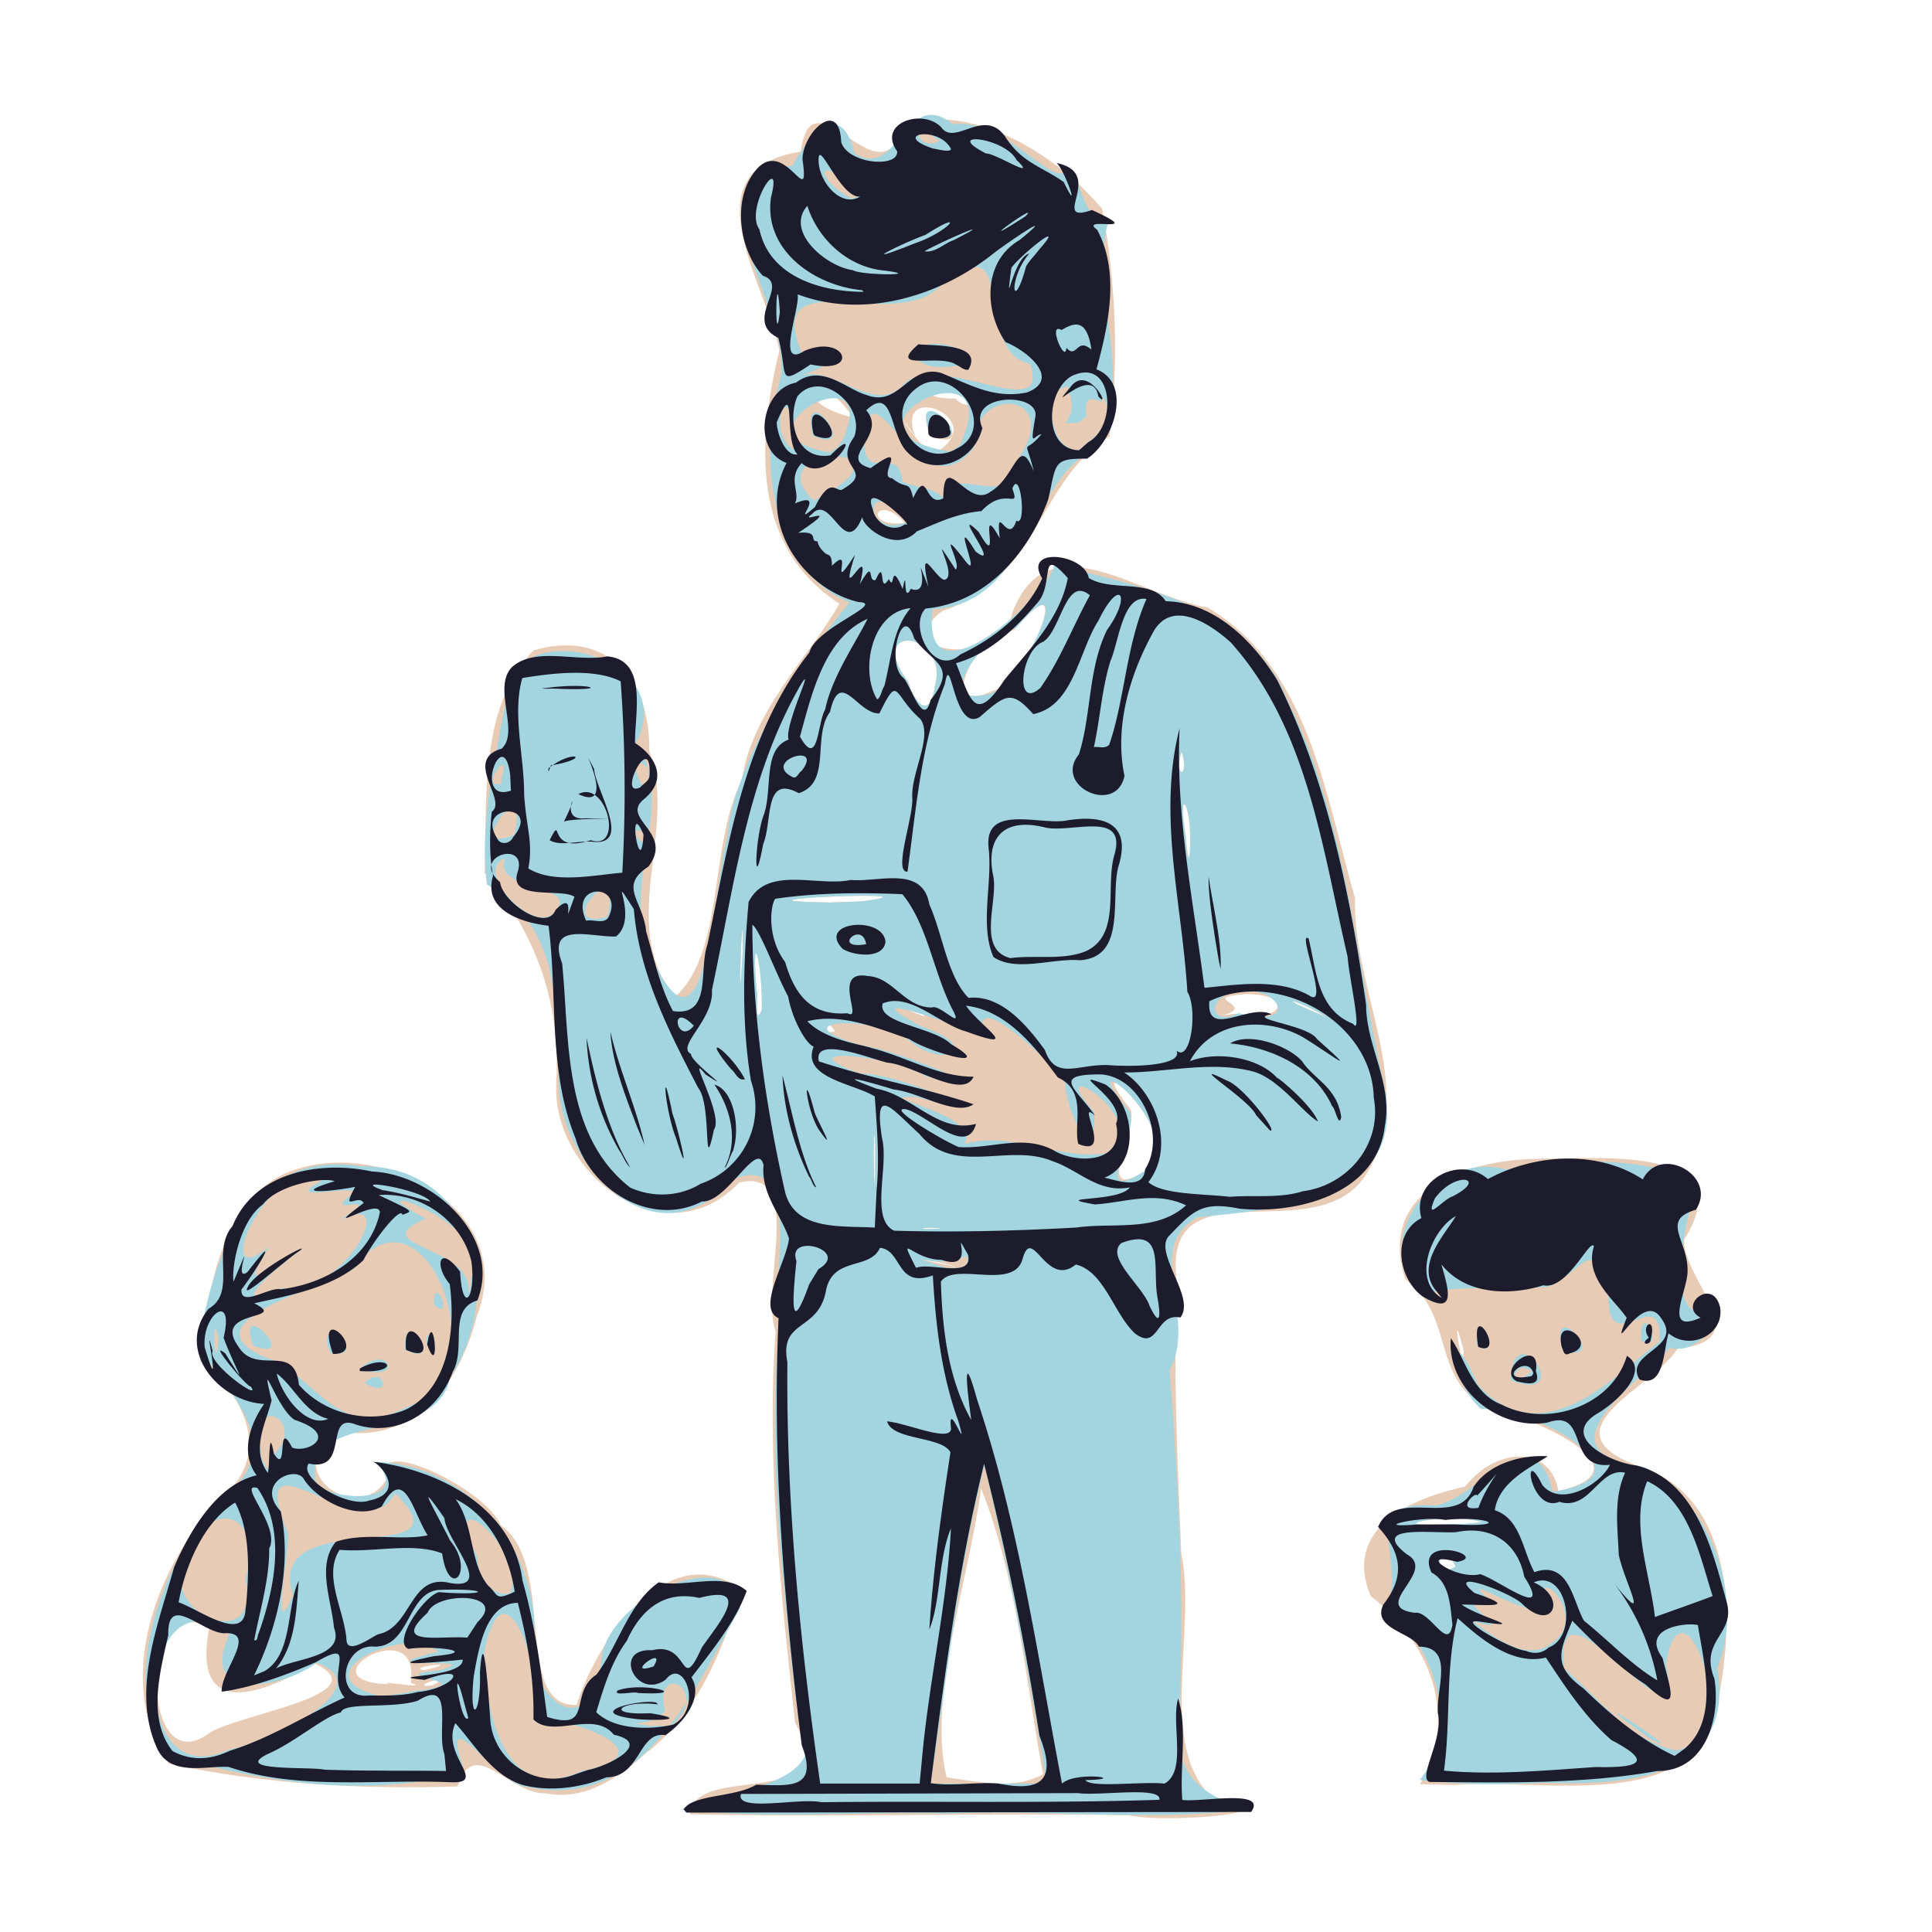<svg xmlns="http://www.w3.org/2000/svg" width="200" height="200" viewBox="0 0 52.917 52.917"><path d="M18.901 49.692c.11-1.456 4.264-.026 2.875-2.51-.386-3.559-.787-7.144-.533-10.727-.444-1.19.844-4.498-.998-4.065-2.021 2.124-5.149-.208-5.01-2.752.131-2.266-.62-4.152-1.96-5.718.06-2.067-.142-4.587 1.34-6.107 2.009-.586 3.207.794 3.168 2.756.8 2.182-.896 4.722.698 6.743 1.386-1.232.926-4.165 1.837-5.937.278-1.92 1.854-3.378 2.673-4.84-2.41-1.56-2.261-4.403-1.646-6.928-.348-1.843-2.565-4.955.59-5.454.303-2.344 2.213 1.557 2.815-.755 1.982-.582 4.243.892 5.439 2.326.387 2.073.459 4.213.2 6.23-1.9 1.135-2.005 3.966-4.57 4.775-1.58 1.196 1.574 1.588 1.908.054.97-2.554 3.402-.485 5.353-.142 2.765 1.646 3.219 5.132 4.034 7.96-.08 2.477 1.71 5.212.357 7.472-1.287 2.332-5.714-.366-5.234 3.066-.109 2.407.016 4.932.118 7.405.435 2.1-.666 5.26.831 6.672 2.813.45-1.39.732-2.274.502-4.004-.067-8.008.062-12.01-.026zm9.665-1.099c-.478-2.624-.704-5.326-1.692-7.827-.342 2.53-1.477 5.746-.945 7.916.836.113 1.868.361 2.637-.089zm-2.727-13.99c-2.755-.59 1.46.366 0 0zm-.02-.96c-.742-.054-.698.063 0 0zm-1.859-2.551c-.08.053.024 2.73.012.334l-.012-.334zm7.291 1.054c1.581-.935-1.91-3.8-.293-1.772.244.473-.998 2.498.293 1.772zm-8.376-3.894c-.457-.71-1.063.147 0 0zm13.47-.39c-.83-.502-1.637-.668 0 0zm-11.302-.245c-1.636-.587 1.127.683 0 0zm8.788.15c1.29.294 1.682-.532.305-.539-1.418.106.37.299-.654.586zm-12.964-.11c.024-1.277-.304-2.473-.142-.493.062-.088-.084 1.027.142.494zm-.526-1.578c.014-2.308-.156 2.77 0 0zm3.243-1.389c2.639-.336-4.468-.028-.84.03.28-.008.56-.019.84-.03zm9.011-1.58c.03-1.182-.356-1.594-.113-.192-.01.238.178 1.234.113.191zM13.66 20.86c.38-.346-.619 1.123 0 0zm18.705-.276c-.237.728.234.762 0 0zm-6.756-1.802c.396-1.5-1.969-1.746-.728-.106.152.536.577 1.107.728.106zm1.58.142c1.031-.342 2.326-3.799.584-1.66-.994.023-2.206 2.398-.584 1.66zm-2.406-4.603c-.79-.865-1.158.158 0 0zm.952-1.993c1.326-.895-1.26-1.917-.667-.376-.919-1.293.609 1.094.667.376zm-.27-.378c-.592-1.797 1.659.566 0 0zm-2.107-.516c-.943-1.467-1.864-.438 0 0zm2.949-.587c-.895-.634-1.435.094-.122.069.028.176.87.344.122-.07zM14.957 49.12c-1.029.025-1.98-1.613-2.42-.19-2.648.089-5.315-.068-7.91-.62-1.574-2.255-.308-5.547 1.458-7.292 1.441-1.266.524-2.871-.598-3.734.193-1.87.548-4.54 2.574-5.24 2.42-.848 6.145 1.096 4.999 4.004-.49 1.899-1.69 3.495-3.781 3.16-1.726 1.1.602 2.619 1.32 1.28-.47-1.236 2.734.303 3.119 1.293 1.543 1.066.304 5.006 2.077 4.914.543-1.733 2.467-4.615 4.485-3.178-.417 1.623-1.234 3.479-2.553 4.473-.756.681-1.691 1.341-2.77 1.13zm-9.223-1.652c.748-.512 4.705-1.058 2.876-1.906-1.652.99-3.341 1.423-2.879-.977-1.918-1.108-1.902 4.297.003 2.883zm6.117-1.31c.972-.484-.871.116 0 0zm-.603-.067c.302-1.999-3.077-.011-.558.039-.57-.14 1.192.166.558-.04zm.362-.343c1.247-.283-.536-.09 0 0zm27.285 3.12c1.135-1.97.152-3.989-1.35-5.15-.826-1.966 1.346-2.739 2.582-2.999.886-1.127 2.359-1.108 2.556.12 2.636-.606-.827-2.076-1.944-2.27-1.56-.808-.878-2.541-2.246-3.53-.814-2.495 1.79-3.317 3.775-3.302 1.527.001 5.49-.378 3.857 2.222-.019 1.132 2.056 2.746-.178 2.983-.68 1.076-3.64 2.203-1.161 3.18 2.683.795 2.732 4.04 2.3 6.314-.366 3.37-4.823 2.24-7.24 2.455l-.478-.012-.473-.011zm.974-5.96c-.415-.923-.727.46 0 0zm.714-1.219c-.857-.274-2.988.153-.983.052l.494.003zM40.088 37c-.401-1.628.005.854 0 0z" style="fill:#e7cbb5;stroke-width:1"/><path d="M18.666 49.567c1.439-.658 4.541-.551 3.125-3.027-.369-3.464-.791-6.961-.42-10.444-.287-1.01.708-4.686-1.365-3.765-2.011 2.347-4.734-.402-4.704-2.762-.068-2.084.043-4.193-1.964-5.344-.236-1.871.328-3.806.632-5.677.897-1.571 4.598-.36 3.448 1.802 1.223 1.736-.645 4.061.546 6.102 1.416 2.882 1.598-2.331 1.96-3.535.198-2.401 2.683-5.631 3.351-6.417-2.213-.888-2.486-4.052-1.932-6.015.54-1.932-2.85-5.585.369-5.946.112-.235 1.245-2.188 1.693-.337 1.23.765 1.38-1.862 2.693-.799 1.453-.182 2.698 1.755 3.114 1.264.674.66.257 1.14 1.17 1.349-.683 1.941.944 4.655-.55 6.389-1.61.805-1.689 4.159-4.29 4.282-.338 2.875 3.32-.513 3.329-1.22 2.402.591 5.387 1.155 6.403 3.745 1.606 3.268 1.835 6.977 2.627 10.48.73 3.247-2.913 3.406-5.117 3.655-1.509.845.044 2.764-.75 4.174.246 3.197.424 6.387.259 9.592-.207 1.614.849 2.164 1.94 2.435-2.635.354-5.481.01-8.197.127-2.435-.07-5.023.158-7.37-.108zm9.977-.905a120.158 120.158 0 0 0-1.676-8.527c-.73 2.861-1.016 5.807-1.484 8.716h3.197l-.037-.189zm-2.18-14.267c-.755.453-2.346-.293-.616.313.185.038.833.082.616-.313zm-.644-.753c-.742-.053-.698.064 0 0zm-1.859-2.55c-.08.053.024 2.73.012.334l-.012-.334zm7.306 1.034c1.584-1.074-2.18-3.911-.315-1.656.247.543-1.095 2.526.315 1.656zm-.966-.537c1.461-.901-1.91-2.883-.33-1.134.095 1.813-.84-.193-.785-.773-.542-.808-2.765-2.738-2.174-1.255-.708-.332-3.958-1.462-1.732-.297 1.727.59.506 1.226-.462.288-.934-.603-3.568-.486-1.21.218.79.065 4.188 1.413 1.724.834-.757-.54-3.97-.876-1.77-.063.97-.055 4.161 1.346 1.536.637-1.472-.053 1.82.442 1.315 1.293 1.308-.383 2.576.451 3.888.252zm6.046-3.728c-.83-.501-1.638-.667 0 0zm-2.424-.113c1.823.486 1.052-.95-.244-.54-.637.227-.463.912.244.54zm-13.055-.09c.024-1.278-.304-2.474-.142-.494.062-.088-.084 1.027.142.494zm-.526-1.579c.014-2.308-.156 2.77 0 0zm-3.706-.97c.459-1.869-1.574.45 0 0zm-1.356-.252c.409-.646-1.79-.455-1.443-1.346-.963.306.958 2.337 1.443 1.346zm8.305-.167c2.639-.336-4.468-.028-.84.03.28-.008.56-.019.84-.03zm9.011-1.472c.075-1.126-.369-1.863-.117-.316-.01-.013.072 1.094.117.316zm-14.982-.448c-.631-.181.338.786 0 0zm-3.526.09c.436-1.912-1.456.65 0 0zm-.352-1.535c.317-.99-.663.336 0 .13v-.127zm4.028-.266c-.793-.776.049 1.433 0 0zm14.602-.475c-.238.728.235.762 0 0zm-6.754-1.805c.4-1.516-1.977-1.732-.733-.098.155.54.592 1.086.733.098zm1.514.22c.976-.3 2.454-3.841.706-1.798-.866.135-2.422 2.25-.706 1.799zm-2.289-4.691c-1.156-1.49-1.276.466 0 0zm-2.54-.597c3.2-1.652-1.69-1.565 0 0zm3.519-.086c.264-1.037 1.99.568 2.14-1.168 1.101-1.713-1.34-1.93-1.28-.2-1.55 2.01-2.89-2.839-3-.026.09.949.941-.06 1.04.952.354.185.805.137 1.1.442zm-4.073-1.307c-.009-2.327-.844-.539 0 0zm1.32-.23c1.213-2.6-3.297-.17-.33.303l.191-.124zm-.802-.16c-.367-1.693 1.399.625 0 0zm4.035.26c1.414-3.018-3.945-.38-.248.182zm-.784-.235c-.731-1.732 1.572.343 0 0zm4.24.198c2.078-1.437-1.89-2.63-.771-.187.113.265.59.56.77.187zm-.56-.553c.554-.83-.57-1.188.692-1.067.803 1.085-.28-.22-.124.868l-.215.177-.353.022zm-4.508-.99c.82-1.142 4.157 1.122 3.528-.64-1.658-.396-.233-3.97-2.454-2.15-1.205 1.356-4.881-.767-3.795 1.866 1.622-.246.86.336-.1.62.984-.337 1.998 1.026 2.82.304zm1.526-.589c-1.582.26-1.358-.993.01-.478.389.104.64.569-.01.478zm-2.713-4.64c-.957-1.246-1.387-.618-.162.065Zm2.24-1.519c-.917-.736-.617.349 0 0zm-11.25 45.092c-.9-.017-2.52-2.666-1.764-.42-2.64.756-5.679.274-8.222-.508-1.21-2.12-.072-5.102 1.4-6.873 2.102-1.393.494-2.872-.466-4.24.319-2.212 1.296-5.486 4.444-4.97 3.139-.028 3.974 3.502 2.449 5.776-.33 1.95-4.131.821-3.664 2.924.573.521 2.642.518 1.638-.602 2.552.083 4.511 2.447 4.328 4.952-.141 1.668 1.61 2.778 1.842.478.15-1.73 3.693-3.28 3.79-1.406-1.24 2.205-2.626 5.535-5.775 4.889zm1.45-.445c2.674-.536-.77-1.578-1.302-1.395.312-1.131-.81-4.644-1.371-1.858.01 1.513.489 4.254 2.673 3.253zm-9.597-.601c1.025-.178 4.164-1.72 2.332-2.362-.908.702-3.277 1.108-2.38-.789-2.39-1.811-2.89 4.115-.264 3.265l.312-.114zm12.21-.807c.823-.874-.653-1.578-.333-.238-.51.65-2.133.13-.342.42.192-.053.57.083.674-.182zm-6.973-.81c1.624-.238-1.239-.388.436-.534 1.524-.417-2.339.042-.01-.512-.795-.792-3.94.64-1.593 1.21.395-.007.774-.13 1.167-.163zm-4.859-3.053c.573-1.76-.996-2.33-1.546-.61-1.06 1.476 2.063 2.82 1.546.61zm1.31.458c-.823-2.582 4.99-.634 2.79-2.801-.823 1.705-4.175-2-2.947 1.049.14.217-.53 3.327.156 1.752zm5.934-.051c.549-1.135-2.034-3.301-.89-1.01-.003.468.342 1.11.89 1.01zM7.36 39.946c1.236-.903-.56-2.006-.216-.177-.078.08.38.933.216.177zm3.8-1.415c2.622-.813.483-6.527-1.523-3.747-1.016.557-4.84 1.526-2.102 2.497 1.192.598 1.836 2.22 3.625 1.25zm-1.168-.655c.529-.542.78.503 0 0zm-.138-.378c.778-.747 1.27.396 0 0zm-.813-.443c-.475-1.218 1.21.189 0 0zm2.052-.091c-.089-1.266 1.132.57 0 0zm.598-.147c-.052-.668.38.222.122.191zm-4.756.04c-.515-1.443 1.349.516 0 0zm4.943-1.128c.021-.936.572.537 0 0zm-5.892.961c-.197-1.076-.122 1.221 0 0zm6.921-1.703c.858-1.462-3.604-2.87-1.25-1.609-1.756.77 1.349.725 1.168 2.035l.056-.084zm-5.189.289c1.565.382 3.374-2.795 1.566-1.845 1.506-.94-.72.046.463-.798-.362-.13-2.04.3-.914-.299-1.438-.8-3.172 3.198-1.467 1.817-.953 1.597.09.306.916.053-.486.333-2.346 1.856-.564 1.072zm31.17 13.475c1.301-1.676.109-3.857-.866-4.788.452-1.307-.865-2.893 1.289-2.728 1.195-.218 2.73-2.547 3.215-.378 3.011-.437-.654-2.373-1.953-2.261-.875-.732-.93-2.654-.112-.69 1.794 2.026 3.853-.314 4.995-1.158.086-1.723-1.432.585-1.401-1.26-.476-1.707-.547-.763-1.66-.242-1.406.103-2.563-.08-3.454.227-1.503-1.474.37-3.98 2.3-3.44 1.653-.297 4.007-.4 5.247.432-.343.99-.804 3.052-.072 3.45 1.167-1.193.603 1.298-.679 1.004-.939.997-3.706 2.87-.7 3.265 1.863.972 2.761 3.615 2.003 5.499.503 3.05-2.536 3.219-4.751 3.147-1.133.056-2.274.064-3.401-.079zm7.03-.806c1.953-.425.12-5.105-.287-2.355.577 2.842-3.147-2.97-2.784.115.953.808 1.775 1.983 3.07 2.24zm-.733-.33c-2.637-1.889 1.382.72 0 0zm-2.586-2.69c.93-.736-.771-2.302-.177-.837-.615.283-2.823-1.293-1.466-.124-1.714-.408.999.935-.646.425.618.44 1.564 1.237 2.289.535zm-2.73-2.016c-.414-.924-.726.46 0 0zm.715-1.22c-.972-.3-2.956.18-.878.055.293-.006.589-.001.878-.055zm.795-3.886c.069-1.904 1.835.705 0 0zm.568-.239c-.523-.412-.681.641 0 0zm.856-.577c-.441-1.597 1.398.418 0 0zm-2.362-.174c.006-1.345.69.616 0 0zm4.507-.098c-.04-1.252.71.399 0 0z" style="fill:#a2d5df;stroke-width:1"/><path d="M18.726 49.556c.256-.412 1.416-.324 1.987-.674.935.032 1.706.123 1.246-1.084-.484-3.88-.813-7.782-.634-11.693-.61-.276.216-1.531.286-2.183-.213-.64-.773-1.227-.697-2.007-.166-.732-1.006 1.038-1.686.992-1.377.713-3.053-.299-3.463-1.726-.758-1.849-.49-3.895-.74-5.825-.717-.082-1.81-.417-1.52-1.37-.103-.54-.1-1.114-.036-1.751.445-.316-.796-1.418.271-1.73.511-.463-.281-1.698.3-2.25.656-.547 1.76-.114 2.592-.277 1.122.093.75 1.585.76 2.373.434.267 1.002.926.227 1.553-.62.528.85.904.14 1.833-.832.543-.148.914-.06 1.778.212.727.381 1.518.733 2.177 1.084.162.697-1.142.947-1.829.576-2.748 1.004-5.734 2.791-7.993.168-.68 2.124-1.348 1.343-1.38-1.596-.384-2.788-2.261-1.969-3.81-.951-.341-.71-2.023.257-2.199.709-.537 1.38.183 1.93.337.91.354 1.148-.849 2.04-.605.763.305 1.452.728 2.363.534.946-.368-.015-1.15-.593-1.377-.59-.861-.617-2.217.386-2.796 1.1-.897-.247.01-.702.356-1.482 1.19-3.561 1.814-5.377 1.132.062.402-.604 2.058.18 1.55 1.124-.482 1.553.662.174.369-.934.62-.61.323-.883-.726-.982-.477.342-1.457-.424-1.702-.701-.755-.855-2.263-.092-2.999.762-.664 1.382 1.231 1.177-.188.006-.744 1.014-1.695 1.06-.473.184.602 1.574.716 1.533.251-.554-.771.688-1.188 1.204-.662.376.542 1.17-.552 1.75.253.463.733 1.02.83 1.61 1.253.5 1.028-.006-.416-.206-.525 1.392.279-.223 1.7.977 1.289 1.571.716-.404.139.143.543.625 1.153.313 2.613-.02 3.821 1.008.39.465 1.988-.258 2.448-.94-.013-.836.117-1.063 1.117-.542 1.474-1.702 2.833-3.358 2.987-.483.468.222 1.915.955 1.254.926-.428 1.817-1.146 2.238-2.081-.541-.882 1.166-.672 1.276-.009.64.385 1.715.015 2.108.636 1.342.024 2.399 1.1 3.053 2.16 1.376 2.763 1.99 5.853 2.435 8.886.001 1.157.74 2.148.512 3.333-.212 1.855-2.395 2.416-3.984 2.258-1.037-.211-1.273.068-1.906.726-.494.448.735 1.706.289 2.256-.68-.144-.587.944-1.251.427-.576-.55-.833-1.69-1.61-1.88-.827.675-1.196-1.148-1.466-.126-.268.839-1.847.045-2.231.595.04 1.291.194 2.649.833 3.792-.114-.832-.258-2.07.162-.551 1.14 3.41 1.65 6.987 2.323 10.508.387-.356 1.893-.119.639-.096.146.223 1.55.03 2.17.096.62-.346.173-1.631.37-2.33.262.774.043 1.878.116 2.777.512.073 2.348-.31 1.884.33l-15.467.017-.075-.09zm13.03-.26c.074-.383-1.634-.1-2.229-.183l-9.232.023c-.165.512 1.617.095 2.194.226 3.087-.035 6.188.034 9.268-.066zm-4.405-.445c1.222.251 1.587-.142 1.12-1.305-.388-2.5-.9-5.019-1.517-7.455-.706 2.875-1.087 5.82-1.46 8.75.603.091 1.236-.04 1.857.01zm-2.079-.878c.2-2.045.665-4.06.775-6.115-.356.857-.277 2-.593 2.774.103-1.598.335-3.265.579-4.855-.243-.447-1.59-.319-1.736-.846.535.044 1.724.582 1.752.205-.108-.892.503.836.2-.213-.467-1.274-.621-2.64-.699-3.99-1.007.366-.83-.692-1.447-.756-.285.63-1.317.217-1.485 1.204-.221 1.098-1.277.755-1.052 1.927-.034 3.862.35 7.725.899 11.543h2.724l.083-.878zm-2.855-13.212c.9-.523-.889-1.012-.602-.224-.102.986-.2 2.168.35.637l.252-.413zm9.283.76c-.14-.808.224-1.926-.987-1.474-.452.388.602 1.192.775 1.725.339.703.282.116.212-.251zm-5.186-1.156c-.538-.937.317.498-.723.142-.818-.003-1.224-.821-.701.22.373-.162 1.58.306 1.424-.362zm2.976-.744c1.014-.144 2.174.136 2.997-.608-.85-.4-1.655-.08-2.497-.023-1.312-.23.674-.05.955-.468-.863.171-1.411-.49-2.13-.723-1.188-.498-2.683.422-3.633-.741-.749-.674-1.266-1.397-1.02.134.185.768-.34 2.205.33 2.516 1.661.05 3.337.005 4.998-.087zm-5.48-1.024c.084-.856.009-1.711-.05-2.566-.567-.354-2.023-.504-1.673-1.365-.208-.068-.587-.739-.7-1.375-.307-.555-.797-1.88-.98-1.958.005 2.447.356 4.912.89 7.289.256 1.111 1.582.944 2.463 1.002l.05-1.027zm-1.85-.368c-.415-.858-.69-1.815-.728-2.773.273 1.021.471 2.176.926 3.066-.1-.017-.123-.226-.199-.293zm.301-1.24c-.368-.497-.515-1.926-.155-.543.032.164.64 1.222.155.543zm13.223 1.639c1.244-.164 2.18-1.302 1.943-2.56-.043-2.088-2.65-3.533-4.503-2.645-.086 1.05 1.1.044 1.7.358-.74.127.997.284 1.246.676 1.14 1.02.56.542-.356-.033-1.026-.596-2.522-.498-3.122.641.818-.31 1.989-.062 2.43.512-.258-.271.892.643 1.077 1.14-.411-.237-1.046-1.145-1.751-1.362-1.163-.314-2.372.023-3.556.02.9.597 1.387 2.064.662 3.004.381.35 1.552.317 2.228.402.667-.055 1.357.05 2.002-.153zm-1.282-2.087c-.163-.414-2.024-1.555-.806-.948.453.148 1.438 1.458 1.188 1.37l-.382-.422zm2.088-.238c-.484-1.073-1.671-1.62-2.796-1.724.53-.33 1.613.076 1.969.488.335.504.955.707 1.073 1.527-.065.324-.165-.257-.246-.291zm-17.3 2.12a2.215 2.215 0 0 0 1.378-2.824c-.267-1.611-.206-3.292-.064-4.894.506-1.01 1.883-.41 2.796-.603.759.07 1.971-.41 2.155.672.368.818.492 1.972 1.073 2.558.926-.103 1.656.833 2.089 1.423.293.847.888.39 1.73.417.718.058 2.062.018 1.878-.397.387.342.592-1.123.296-1.612-.14-2.398-.825-4.838-.212-7.216-.114 2.375.384 4.775.68 7.109.841-.076 1.998-.28 2.874.212.57.386-.354-1.814-.02-1.562.218.885.232 1.948 1.219 2.336.265.368-.126-1.35-.15-1.833-.696-2.968-1.091-6.26-3.202-8.615-.588-.527-1.653-1.227-2.154-.225-.64 1.177-1.03 2.575-.757 3.88-.219 1.09-1.96.292-1.249-.586.346-1.07.247-2.34.77-3.407.684-.949.357-1.469-.233-.26-.546.845-.68 2.345-1.788 2.563-.593-.668-.753-.542-1.46.077-.724.444-.792-1.895-.96-.895-.653 1.613-.784 3.404-1.022 5.134-.4.03.16-1.482.131-2.016-.046-.686.574-1.696.217-2.169-.755-.664-.574-1.25-1.119-.151-.599.027-1.074-1.265-1.352-.039-.497.666.052 1.938-.857 2.224-.965-.521-.71.751-.974 1.4-.28 1.51-.219-.207.018-.808.247-.685-.04-1.801.68-2.059-.136-.353.742-2.146.343-1.522-1.486 2.561-1.833 5.532-2.444 8.378.058.822-.993 1.543-.572 1.756-.033.209 1.305 1.156.393.555-.564-.704.517 1.133.235 1.515-.305 1.427-.053-.685-.43-1.138-.8-1.542-1.62-3.129-1.765-4.9-.779-1.21.18.223-.49.75-.706.018-1.91-.423-1.473.739.205 2.097.022 4.7 1.862 6.137.615.28 1.352.254 1.93-.104zm-2.232-.918a6.722 6.722 0 0 1-.893-3.083c.253 1.217.585 2.532 1.195 3.548-.125-.094-.199-.326-.302-.465zm2.893.465c.385-.742.158-1.617-.283-2.261.5.124.727 1.12.51 1.812-.065.087-.186.501-.227.45zm-1.334-.8c-.296-.716-.425-2.316-.1-.669.156.392.544 2.091.1.67zm-1.07-.316c-.317-.827-.683-1.753-.729-2.602.24 1.046.718 2.106.937 3.105l-.208-.503zm2.58-1.567c-.918-1.104-.014-.47.377.272-.192.055-.25-.175-.376-.272zm13.368-2.912c-.13-.73-.31-1.862-.291-2.363.118.82.357 1.73.33 2.522l-.035-.146Zm-6.184-.163c-.378-.853-.032-1.987-.129-2.95-.164-1.247 1.339-.673 2.09-.782 1.06-.184 1.84.064 1.455 1.274-.214.867.226 2.47-1.051 2.546-.747-.06-1.75.333-2.365-.088zm2.555-.17c.944-.467.502-1.783.758-2.63.35-1.225-1.154-.595-1.88-.743-1.117-.287-1.677.233-1.431 1.368.109.699-.455 1.974.463 2.206.685-.094 1.453.073 2.09-.2zm1.6 5.98c.584-.918-.103-2.509-1.199-2.594-1.404-.011-.69.387-.173 1.13-.563-.508.536 1.184-.46.773-.142-.54.264-1.44-.56-1.82-.631-.846-1.398-1.834-2.516-1.966.398.582 1.593 1.284 0 .706-.74-.205-1.538-1.079-2.28-.767-.17.545 1.41.653 1.863 1.11 1.31.768-.654.204-1.131-.133-.89-.297-1.859-.727-2.798-.489.517.529 1.506.635 1.773.738.931.234 1.81.785 2.78.78-.276.644-1.655-.33-2.366-.385-.47-.114-2.04-.747-1.87-.035 1.39.466 2.851.706 4.236 1.175-.482.344-1.498-.337-2.19-.405-.679-.21-1.739-.497-.463-.02.979.177 1.688 1.24 2.722.962-.257.923-1.356-.26-1.92-.4-.568-.082 1.015.86 1.448 1.037.915.057 1.814-.386 2.67.13.687.347 1.87.258 1.636-.772.307-.66-1.48-1.536-.286-1.071.829.571.941 2.186-.034 2.551.294.05 1.072.374 1.118-.235zm-12.362-3.928c-.705-.717-.463.582 0 0zm7.085-.445c-.521-1.003-.684-2.33-1.374-3.157-1.138-.049-2.376-.04-3.48.125-.131.159-.242 1.051.27 1.733.266.91.719 1.48 1.709 1.402.447.243-.454-1.201.557-1.018.694.031 1.002.869 1.762.86.217-.094.882.668.556.055zm-3.008-1.66c-.731-.75 1.13-.922 1.172-.183-.073.48-.893.363-1.172.183zm.644-.127c-.114-.675-.976.167 0 0zm-8.51-.938c.666-.677.098.791.52-.36-.329-.246-1.8.12-1.563-.659.32-.931-1.322-.458-.476.256.075.56 1.274 1.375 1.52.763zm1.445.211c.478-.947-1.098-.99-.606.083.189-.046.477.099.606-.083zm.385-1.23A40.683 40.683 0 0 0 17 18.662c-.729-.372-1.905-.219-2.694-.091-.282.968.054 2.146.05 3.189.058.923.252 1.307.114 2.026.697.431 1.799.18 2.576.117zm-1.99-.893c.397-.78-.112.41 1.123.001.919.302.438-1.667-.337-1.263 1.16.556-.157-1.803.431-.69.038.573 1.053 2.083-.012 1.999-.375-.05-.909.137-1.206-.047zm.384-.493c.619-1.26-.259-.019.594-.106 1.786.03-.55-.03-.594.106zm-.414-1.474c.668-.543 1.225-.282.08-.082-.003-.096-.107.329-.08.082zm-.004-2.208c1.11-.149 1.804.09.265.028-.068-.012-.745.014-.265-.028zm2.605 4.02c-.466-1.088-.078 1.355 0 0zm-3.574.075c.807-.95-1.032-.934-.447.01.088.216.357.183.447-.01zm-.079-1.717c-.187-1.429-1.035.797.021.44l-.02-.44zm3.816.052c.082-1.345-.913.618-.252.298.083-.1.222-.157.252-.298zm4.164-.15c.645-.819-1.132-.272-.232.174.115.033.15-.13.232-.174zm.65-1.687c.177-.882.844-1.842 1.16-2.48-1.19.524-1.53 2.066-1.852 3.225.507.909.477-.39.692-.745zm7.778.967c.421-1.205.465-2.739 1.022-3.991-.653-.12-.758 1.174-.989 1.702-.238.767-.28 1.574-.453 2.356.14-.024.306.058.42-.067zm-4.892-1.225c.755-.943.064-.998-.448-1.683-.32-1.053-.79.686-.3 1.075.196.176.552 1.408.748.608zm2.018-.545c.694-.845 1.527-1.683 1.74-2.793-.824-.929-.346.16-.84.686-.606.707-1.307 1.383-2.222 1.645.38.918.488 1.74 1.322.462zm-3.286.166c.194-.747.224-1.554.721-2.136-1.076.095-1.393 1.719-.918 2.498.103-.043.124-.267.197-.362zm4.307.002c.533-.774.87-1.667 1.323-2.49-.661-.556-.789.966-1.277 1.272-.616.226-.797 1.898-.08 1.266zm-3.582-2.667c.671.252-.035-1.355.483-.055-.282-1.288.167-.258.434-.192.436-.073-.565-1.634.311-.281.189-.144-.536-1.252.207-.314.627.868-.435-1.437.339-.181.765.58-.734-1.326.087-.535.67 1.19-.07-.99.577.175-.12-1.071.227.242.453-.486.294.204.113-1.473-.109-.875.22.614-.193-.09-.846.615-.71.063-1.24.35-1.767.552-.62.646-1.554-.192-1.491-.402-.488 1.22-.857-.659-1.382-.07-.427.314.923-.348-.378.516.617-.058.276.242.53.23.013.16.193.322.24.352.091.03.15.049.154.32.64-.65-.145.902.632-.304-.518 1.63.482-.566.131.808.43-.757.195-.023.433-.119.289-.645.07.46.362-.024.174.388.02-.575.378.275.14-.714-.012.46.222-.005zm-.156-1.769c.358.16-1.25-1.35-.881-.4.07.375.543.65.88.4zm-2.469-.471c.447-.913.598-.351.768-.492.91-.533-.317-.58.307-1.431.318-.838-.915-1.888-1.558-1.105-.29.696-.009 1.766.91 1.611 1.007-1.03-.05.886-.791.213-.4.44-.024.805-.184 1.105.95-.405-.202.74.548.099zm-.041-2.008c-.31-1.4 1.254.485.034.053l-.034-.053zm3.556 1.767c.012-1.39.66.317 1.295-.181.7-.406.765-1.613 1.187-.547-.256-1.03-.291-.414.207-1.027-.203.02-.327.454-.166-.485.111-.68-1.891-.635-1.452.314-.226.946-1.396 1.404-2.096.62-.446-.52-.347-1.798-1.085-1.103.607.7-.834 1.32.12 1.585 1.117-.805.152.266.588.275.404.336.462.027.577.545.412-.882.307.283.824.005zm-3.994-1.202c-.395-.405-.008-2.2-.568-.878.01.317.24.94.568.878zm4.347-.15c1.203-.57-.078-2.412-1.066-1.678-1.005.711.024 2.27 1.066 1.679zm-.76-.435c-.069-.885.614-.383.581-.1.182.306-.59.308-.58.1zm4.38.25c.801-.427.702-2.366-.46-1.808-.693.401-.797 1.994.205 2.031l.254-.223zm.273-1.256c-.153-.92-1.473.59-.774-.235.492-.706 1.154.667.774.235zm-.874-1.328c.292.327.273-.31.686.051-.127-.9-.5-.723-.819-.538-.396-.232.108.95.133.487zm-7.848-.982c-.105-1.554-.149 1.224 0 0zm7.103-1.71c.81-.916-.548.182-.762.506-.18 1.393.04-.295.49-.394-.593.69-.456 1.716-.086.348.097-.166.244-.305.358-.46Zm-4.851 1.114c-1.285-.117-2.712-1.086-2.493-2.551.34-1.31-.74.308-.318.887.277 1.298 1.684 1.709 2.855 1.709l-.044-.045Zm.548-.545c-.957-.112-1.762-.864-2.047-1.766-.62.702.505 1.66 1.247 1.763.232.147 2.06.153.8.003zm.913-.745c.888-.299 1.468-.986.263-.218-.45.145-2.12.955-.263.218zm1.05-.082c1.364-.697-.345.044-.802.306.293.049.536-.216.801-.306zm1.954-.643c.522-.515-1.7 1.09-.01.005zm-4.513-.55c-.55.07-1.176-1.692-1.142-.96.019.561.607 1.28 1.142.96zm4.28-1c-.322-.627-2.064-.806-.835-.178.243-.02 1.454.768.835.178zm-1.8-.311c-.344-.646-1.665-.393-.481-.002.07.004.498.125.482.002zM14.31 48.887c-.838-.26-1.337-1.137-1.838-1.69-.407.882.928 1.668-.139 1.618-2.013-.086-4.148.226-6.066-.418-.58-.047-1.584.282-1.957-.494-.726-1.58.021-3.398.46-4.979.433-1.018 1.188-2.268 2.259-2.515-.457-.614-.18-1.408.207-1.956-1.245-.06-2.437-1.474-1.522-2.607.79-.46.057-1.572.655-2.264.606-1.492 2.407-1.799 3.825-1.494 1.665.072 3.563 1.801 2.882 3.53-.821.244-.3 1.31-.676 1.956-.386 1.082-1.509 1.808-2.649 1.445-.9-.359-.149 1.317-1.296 1.067-.29.41 1.07 1.224 1.655 1.014 1.095-.224.198-1.115.065-1.068 1.824.21 3.884 1.253 4.137 3.266.351 1.217.505 2.476.675 3.728 1.294.411.573-.654 1.352-1.162.601-.8.871-1.943 1.705-2.525.771.15 1.81-.302 2.407.237-.296.827-.953 1.64-1.512 2.367.333.535-.193 1.225-.711 1.582-.754-.114-.67 1.149-1.626 1.157-.701.293-1.563.401-2.292.205zm1.798-.409c.528-.1 1.798-.722.705-.965-.548-.684-1.671.114-2.203-.419.027-1.078-.162-2.15-.427-3.193-.896.014-1.074 1.287-1.205 1.989-.146 1.352.2 1.163.168-.094.105-1.478.242.795.279 1.246.042 1.167 1.253 2.003 2.352 1.548l.33-.112zm-3.936-.436c-.228-.597.296-2.1-.727-1.461-.693.232-2.03.023-2.108.322-.413.085-1.232.788-1.926 1.103-1.162.523 1.03.373 1.473.465 1.11.04 2.222.02 3.333.036l-.045-.465zm-5.875-.09c1.106-.344 2.09-.98 3.141-1.458-.545-.613.433-1.68-.79-.965-.815.353-1.743.694-2.575.805-.04-.56 1.017-1.66.061-1.6-.607-.022-1.553-1.123-1.525.05-.226 1.009-.581 2.288.117 3.178.529.279 1.041.241 1.571-.01zm12.145-.717c.83-.46.285-1.87-.21-1.23-.808.582-1.48-.87-.368-.805 1.04-.263.742 1.277 1.364-.083.45-.647 1.408-1.743-.074-1.35-.975-.217-1.608.332-1.987 1.176-.425.577-.63 1.281-.836 1.953.503.492 1.49.49 2.111.339zm-1.06-.157c-1.63-.205.661-.629.625-.397-1.014-.12-1.498.31-.195.243 1.245.207-.068.204-.43.154zm-.466-.776c.707-.259 2.142.15.553.068-.085-.055-.699.102-.553-.068zm-4.187.396c-.412-1.598-.107.624.098.356l-.098-.356zm-1.285-.356c.975-.082 1.498-.814.19-.33-1.307-.133 1.08-.028 1.037-.556-.723.076-2.324.216-.791-.093 1.383-.13-.089-.302-.69-.2-.455-.169.406-1.434.831-1.555 1.407.112 1.439-.11.017-.062-.886.05-.792 1.552-1.772 1.555-.896-.092-1.15 1.45-.166 1.338.452 0 .902.02 1.344-.097zm-4.216-.562c.805-.448.612-1.799.954-2.482-.066.796-.079 1.746-.626 2.405.514-.29 1.905-.3 1.592-1.12-.068-.757-.482-1.715.051-2.353.798-.273 1.773-.02 2.515-.178-.413-.632-.632-1.962-1.258-.789-.724.413-1.818-.214-2.144-.768-.246-.361-1.336.136-.622.9.32 1.514-.104 3.219-.733 4.494l.14-.056zm10.673-.137c.394-.637-.861.293 0 0zm-7.531-.884c.916-.194.849-1.676 1.961-1.4 1.245.203-.119-1.174-.158-1.777-.898-1.292-.185-.082.15.606.703.849-.026 1.668-.213.359-.802-.313-1.895-.016-2.808-.098-.467.714.135 1.663.188 2.466.018.442.705-.098.88-.156zm-3.286-.024c.445-1.247.761-2.826-.034-3.98-.579-.163.646 1.055.323 1.658.013.838-.279 1.797-.41 2.511.108.035.08-.127.121-.19zm5.996-.308c.855-.804-1.135-.852-1.367-.256-1.035.937.362.619 1.086.684l.281-.428zm-6.337-.487c.08-.904.12-2.001-.303-2.784-.858.527-1.37 1.736-1.547 2.732.537.178 1.804 1.13 1.833.178l.017-.126zm7.355-.343c-.153-.98-.654-2.065-1.62-2.536.514.695.38 1.768.894 2.37.295.26.17.425.726.166zm-6.598-3.784c.41.648.056-1.02.5-.165.418.172 1.335-.342.072-.758-.499-.304-.971-1.938-.633-.534-.155.63-.574 1.34-.105 1.986.062-.131.015-1.372.166-.53zm1.493-.952c-.631-.137-.96-.912-1.413-1.24.12.564.798 1.513 1.413 1.24zm2.142-.261c1.2-.623 1.337-2.264 1.183-3.43-.435-.51-.288-1.11.283-.34.07 1.226.44.696.311-.279-.27-1.122-1.397-1.91-2.541-1.818 1.042.49.916.428.653.543-.043-.256-.773.669-1.073 1.243-.81.762-2.03.958-2.99 1.179.986.485-1.168.147-.44 1.172.503.836 1.545-.13 1.666 1.06.723.824 1.959 1.094 2.948.67zm-1.281-1.116c.82-.456 1.159.15 0 .068zm-.734-.399c-.533-1.506 1.04.01 0 0zm2.001-.114c-.114-1.364 1.128.513 0 0zm.58-.143c.172-1.138.372 1.035 0 0zm-4.834 1.149c-.105.02-1.213-1.319-.697-.906.729 1.155.238.354-.046-.43.308-1.284-.605-.636-.517.263.526 1.749-.08-1.06.216.098-.16.341 1.374 1.416 1.044.975zm.817-2.664c1.202-.139 2.462-.856 2.721-2.11-.024-.43-1.743.73-.445-.252-.142-.274-.643.307-.23-.444-.66.133-1.844.23-.565-.153-.295-.121-1.534.081-1.968.637-.62.45-.858 1.683-.802 2.115.664-1.57-.067.087.386-.268.94-1.227.311-.148-.168.483-.03.499.771-.079 1.07-.008zm-.9-.053c.178-.444 1.87-1.326 1.402-.985-.302.175-1.624 1.384-1.403.985Zm5-2.351c-.19-.324-2.31-.671-1.299-.31.432.062.953.219 1.298.31zm27.37 15.898c-.331-.121.39-1.18.23-1.884-.06-.655.47-1.813-.522-1.822-.175-.388-1.302-.484-.97-1.158.61-.782.489-1.423-.147-2.122.486-1.12 2.223.088 2.617-1.097.429-.653 1.342-.885 2.03-.836-.495.32-1.339.707-1.45 1.477.711.233.763 1.114 1.085 1.696.95-.337 1.05.796 1.357 1.33.67.537 1.288 1.202 2.01 1.635a6.3 6.3 0 0 0-1.18-2.652c1.03 1.281.28-.029.124-.787-.03-.747-.15-1.548.174-2.25-.717-.157-.958 1.053-1.802.797-.792.328-1.05-1.64-.467-.463.498.626 1.588-.004 1.855-.551-1.221.133-.567-1.56-1.713-1.156-1.331.227-2.764-.92-2.647-2.308.37.506.581 1.516 1.391 1.815 1.236.641 3.017.057 3.432-1.336.672.432-.35 1.324-.832 1.594-1 .625.354 1.326 1.1 1.412 1.625.413 2.078 2.328 2.467 3.749.243.879-.763 1.027-.338 2.092.174 1.083-.248 2.538-1.568 2.526-2.046.364-4.166.317-6.235.299zm4.564-.408c1.108.023 1.633-.106.415-.741-.733-.642-1.258-1.453-1.792-2.257-.935.235-1.858-.574-2.417-1.08-.343 1.345-.183 2.799-.374 4.177 1.37.127 2.792-.007 4.168-.1zm2.427-.505c.937-.808.53-2.303.36-3.384-.33-.078-1.58.075-.97.897.21.836.532 1.649-.455.738-.754-.487-1.39-1.113-2.015-1.752-.327.796-.573 1.22.3 1.848.744.72 1.58 1.425 2.504 1.853l.276-.2zm-3.726-2.769c.835-.318.503-2.167-.412-1.785.944.413.519 1.408-.321.583-.323-.31-2.153-.996-1.302-.292 1.294.435.29.32-.351.317.483.358 1.953.686.465.464-.643-.09.918.775 1.297.805.217.092.448.071.624-.092zm-2.637-.631c-.06-.457-.06-1.153-.576-1.424-.475-1.07 1.625-.448.704-.291-1.17-.313-.042.51.633.337.51.16 1.998 1.313 1.206.069-.183-.94-.921-1.415-1.852-1.221-.593.05-2.435-.23-1.363.61.859.467-1.05 1.438.218 1.6.419-.07.915 1.095 1.03.32zm7.126-.778c-.35-1.09-.644-2.612-1.79-3.146-.48 1.15.075 2.508.21 3.72.526-.193 1.059-.373 1.58-.574zm-7.038-1.961c1.585.077.825-.248-.288-.123-.623-.134-2.154.236-.77.123h1.058zm.625-.457c.298-.839.963-1.422-.035-.333-.04-.141-.616.444.035.333zm1.054-3.462c-.595-.307.671-1.25.517-.276.169.444-.277.328-.517.276zm.451-.222c-.172-.582-1.095.299-.046.075zm2.902.167c-.425-.737 1.204-.843.605-1.661-.518-.856-1.454 1.257-.953-.026-.36-.524-1.163-1.104-.897-1.96-.11-.23-.73 1.21-1.386 1.07-.93.295-2.14.256-2.79-.573.165.613.462 1.454-.518.878-.669-.492-.861-1.71-.032-2.146-.29-1.037 1.063-1.744 1.822-1.068 1.283-.693 2.996-.807 4.242.008.495-.975 2.062-.08 1.452.833-.966.278-.226.822-.225 1.646.028.533-.714 1.791.357 1.308-.637-.33.346-1.135.537-.266.101.752-.843 1.176-1.414.694-.14.418-.103 1.524-.8 1.263zm-5.551-2.407c-.61-.702.202-1.527.526-2.067-.657.358-1.23 1.752-.385 2.246l-.093-.117-.048-.062zm.422-2.6c1.01-.502.102-.736-.473.051-.287.677.207.04.473-.051zm3.005 4.126c-.249-1.022 1.113-.061.212.17-.163.087-.163-.08-.212-.17zm-2.29-.009c-.237-1.413.797.307 0 0zm4.674-.25c-.27-.354.254-.668.034.113-.093.103-.257.04-.034-.114zM26.184 9.986c-.45-.304-1.908.204-1.029-.556.443.045 1.79-.024 1.367.698-.132.014-.224-.094-.338-.142z" style="fill:#1c1c2c;stroke-width:1"/></svg>